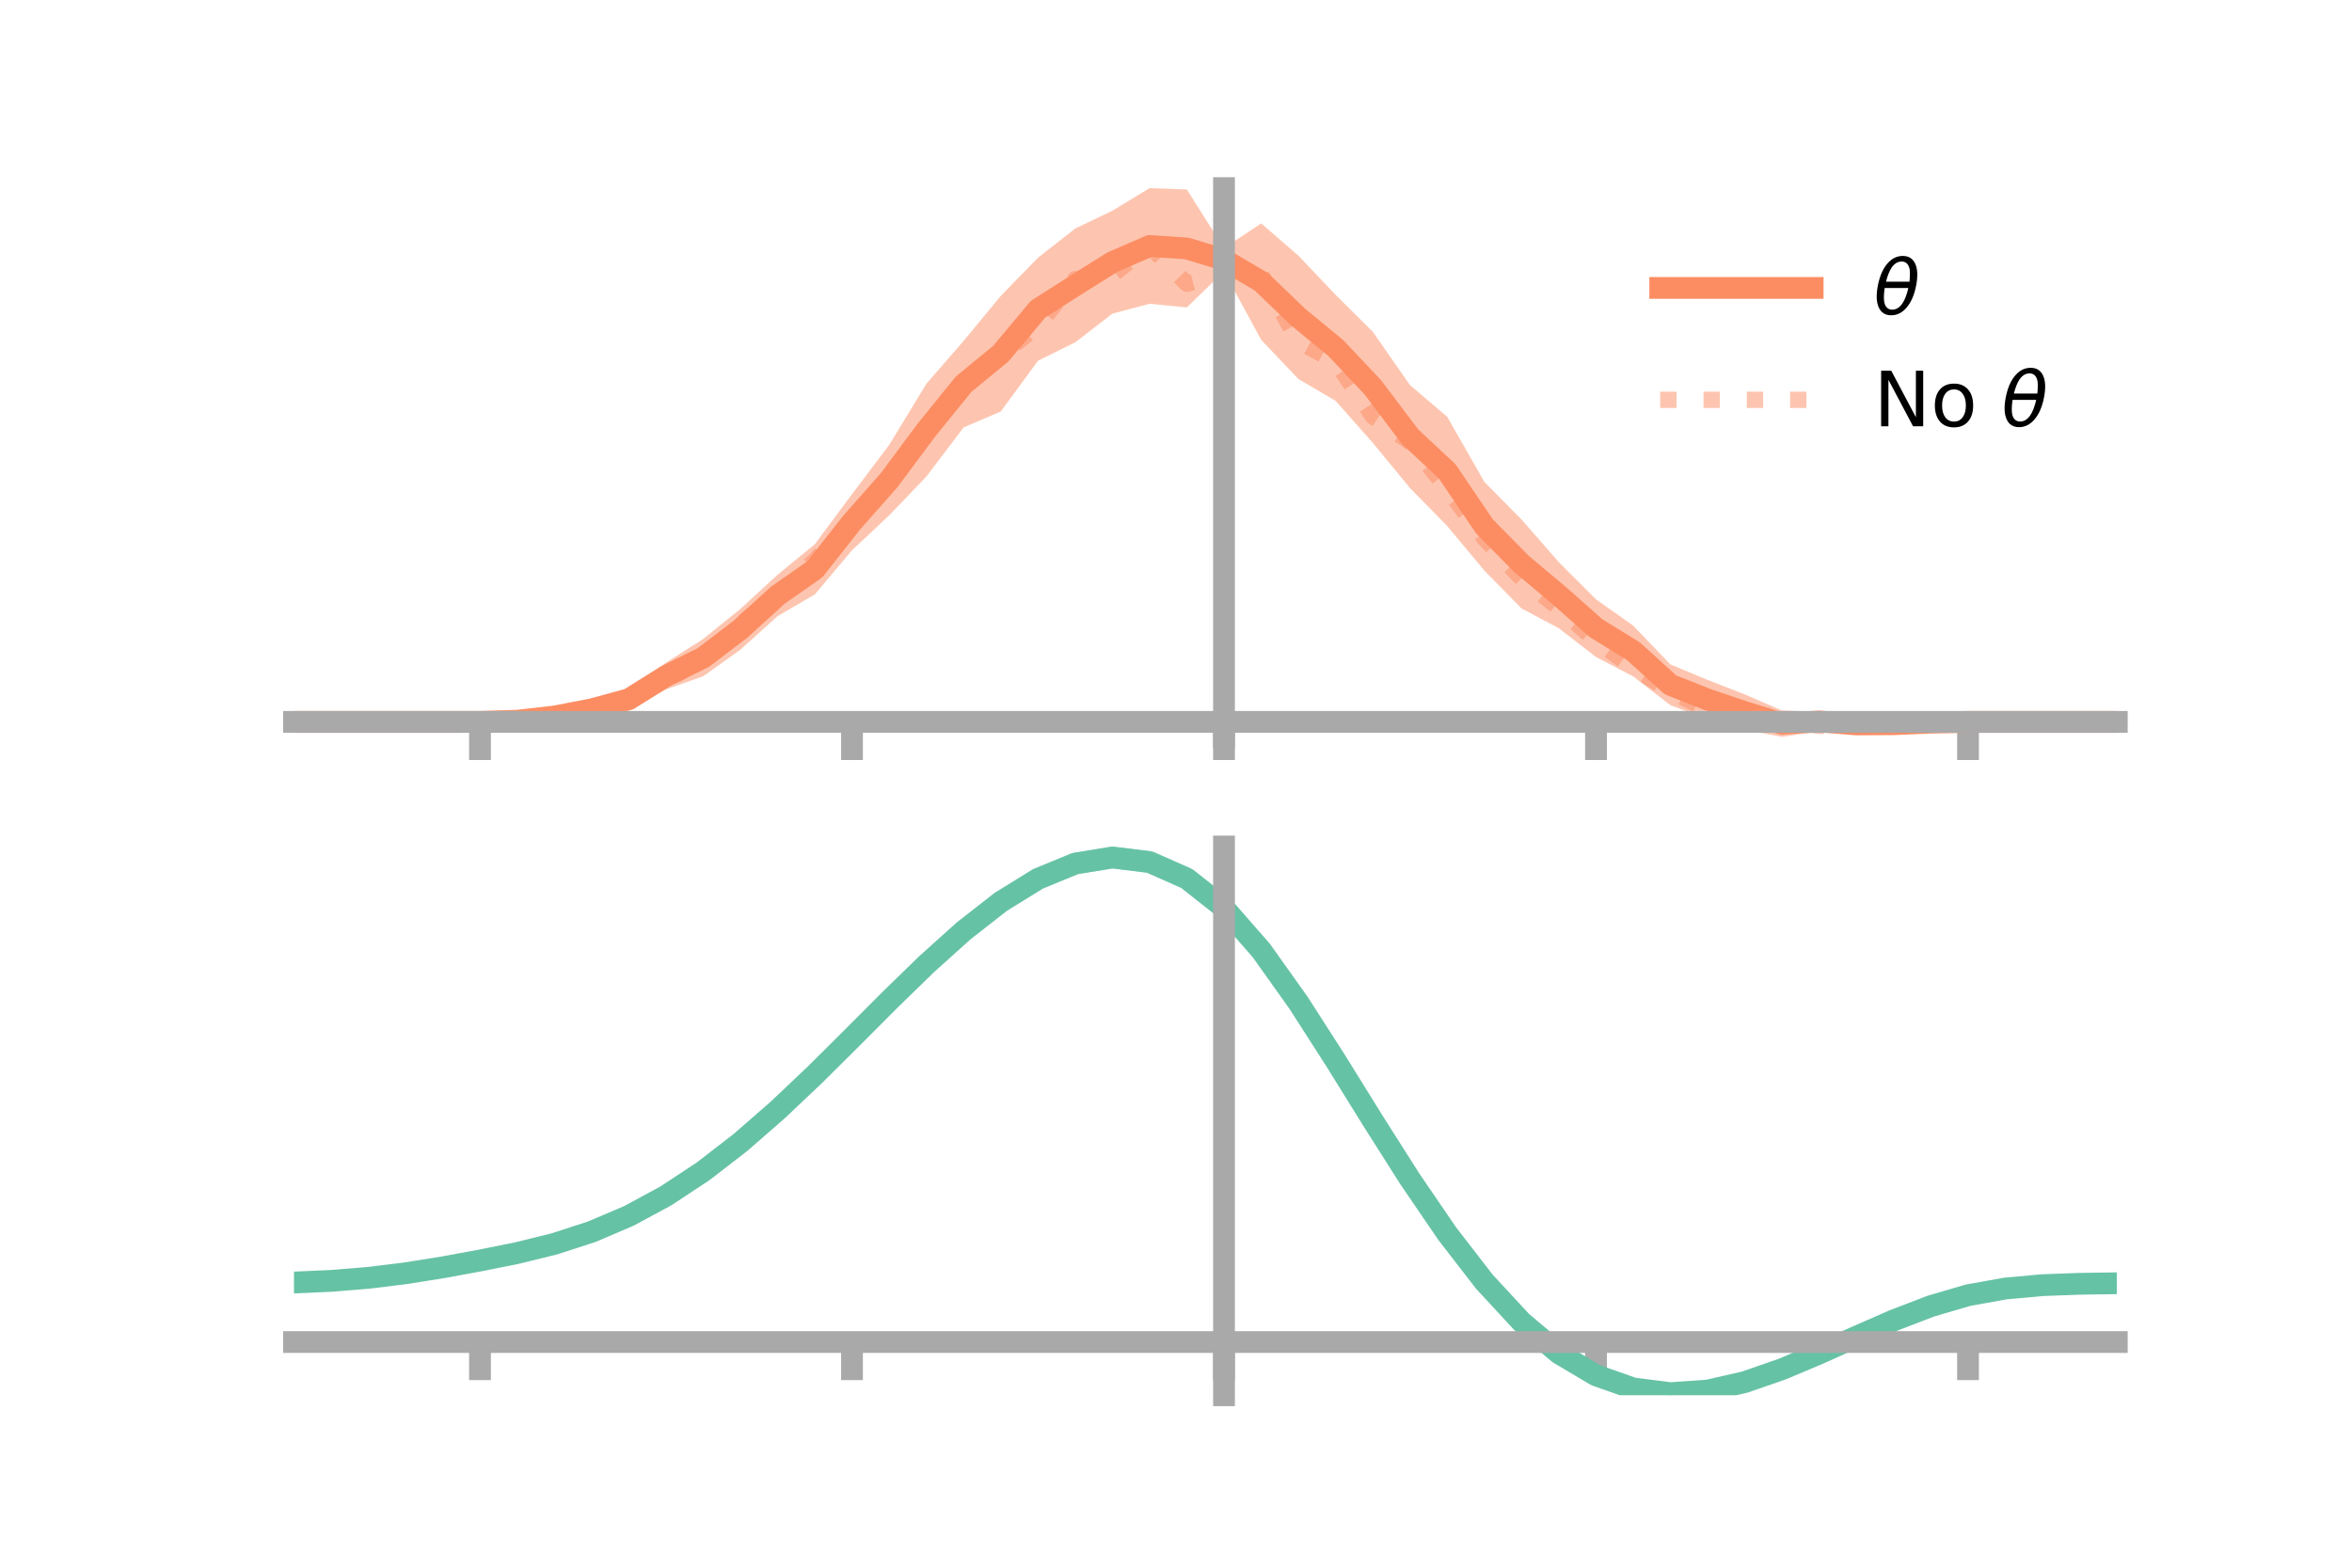 <?xml version="1.0" encoding="utf-8" standalone="no"?>
<!DOCTYPE svg PUBLIC "-//W3C//DTD SVG 1.1//EN"
  "http://www.w3.org/Graphics/SVG/1.1/DTD/svg11.dtd">
<!-- Created with matplotlib (https://matplotlib.org/) -->
<svg height="144pt" version="1.1" viewBox="0 0 216 144" width="216pt" xmlns="http://www.w3.org/2000/svg" xmlns:xlink="http://www.w3.org/1999/xlink">
 <defs>
  <style type="text/css">*{stroke-linecap:butt;stroke-linejoin:round;}</style>
 </defs>
 <g id="figure_1">
  <g id="patch_1">
   <path d="M 0 144 
L 216 144 
L 216 0 
L 0 0 
z
" style="fill:none;"/>
  </g>
  <g id="axes_1">
   <g id="patch_2">
    <path d="M 27 67.68 
L 194.4 67.68 
L 194.4 17.28 
L 27 17.28 
z
" style="fill:none;"/>
   </g>
   <g id="PolyCollection_1">
    <path clip-path="url(#p606c5624fe)" d="M 27 66.309 
L 27 66.309 
L 30.416 66.309 
L 33.833 66.309 
L 37.249 66.309 
L 40.665 66.309 
L 44.082 66.307 
L 47.498 66.093 
L 50.914 65.5 
L 54.331 64.608 
L 57.747 63.324 
L 61.163 60.866 
L 64.58 58.691 
L 67.996 55.929 
L 71.412 52.787 
L 74.829 49.99 
L 78.245 45.393 
L 81.661 40.863 
L 85.078 35.247 
L 88.494 31.316 
L 91.91 27.176 
L 95.327 23.672 
L 98.743 20.992 
L 102.159 19.354 
L 105.576 17.28 
L 108.992 17.403 
L 112.408 22.791 
L 115.824 20.522 
L 119.241 23.481 
L 122.657 27.08 
L 126.073 30.474 
L 129.49 35.375 
L 132.906 38.284 
L 136.322 44.267 
L 139.739 47.725 
L 143.155 51.636 
L 146.571 55.054 
L 149.988 57.469 
L 153.404 61.032 
L 156.82 62.453 
L 160.237 63.784 
L 163.653 65.265 
L 167.069 65.377 
L 170.486 66.002 
L 173.902 66.209 
L 177.318 66.269 
L 180.735 66.308 
L 184.151 66.309 
L 187.567 66.309 
L 190.984 66.309 
L 194.4 66.309 
L 194.4 66.309 
L 194.4 66.309 
L 190.984 66.309 
L 187.567 66.309 
L 184.151 66.309 
L 180.735 66.311 
L 177.318 66.484 
L 173.902 66.835 
L 170.486 67.077 
L 167.069 67.157 
L 163.653 67.68 
L 160.237 67.037 
L 156.82 66.068 
L 153.404 64.773 
L 149.988 62.135 
L 146.571 60.346 
L 143.155 57.707 
L 139.739 55.894 
L 136.322 52.417 
L 132.906 48.315 
L 129.49 44.832 
L 126.073 40.676 
L 122.657 36.821 
L 119.241 34.815 
L 115.824 31.22 
L 112.408 24.93 
L 108.992 28.24 
L 105.576 27.904 
L 102.159 28.81 
L 98.743 31.447 
L 95.327 33.138 
L 91.91 37.793 
L 88.494 39.264 
L 85.078 43.772 
L 81.661 47.336 
L 78.245 50.545 
L 74.829 54.604 
L 71.412 56.594 
L 67.996 59.677 
L 64.58 62.121 
L 61.163 63.32 
L 57.747 65.137 
L 54.331 65.713 
L 50.914 66.13 
L 47.498 66.312 
L 44.082 66.31 
L 40.665 66.309 
L 37.249 66.309 
L 33.833 66.309 
L 30.416 66.309 
L 27 66.309 
z
" style="fill:#fc8d62;fill-opacity:0.5;"/>
   </g>
   <g id="matplotlib.axis_1">
    <g id="xtick_1">
     <g id="line2d_1">
      <defs>
       <path d="M 0 0 
L 0 3.5 
" id="me96859afb5" style="stroke:#a9a9a9;stroke-width:2;"/>
      </defs>
      <g>
       <use style="fill:#a9a9a9;stroke:#a9a9a9;stroke-width:2;" x="44.082" xlink:href="#me96859afb5" y="66.309"/>
      </g>
     </g>
    </g>
    <g id="xtick_2">
     <g id="line2d_2">
      <g>
       <use style="fill:#a9a9a9;stroke:#a9a9a9;stroke-width:2;" x="78.245" xlink:href="#me96859afb5" y="66.309"/>
      </g>
     </g>
    </g>
    <g id="xtick_3">
     <g id="line2d_3">
      <g>
       <use style="fill:#a9a9a9;stroke:#a9a9a9;stroke-width:2;" x="112.408" xlink:href="#me96859afb5" y="66.309"/>
      </g>
     </g>
    </g>
    <g id="xtick_4">
     <g id="line2d_4">
      <g>
       <use style="fill:#a9a9a9;stroke:#a9a9a9;stroke-width:2;" x="146.571" xlink:href="#me96859afb5" y="66.309"/>
      </g>
     </g>
    </g>
    <g id="xtick_5">
     <g id="line2d_5">
      <g>
       <use style="fill:#a9a9a9;stroke:#a9a9a9;stroke-width:2;" x="180.735" xlink:href="#me96859afb5" y="66.309"/>
      </g>
     </g>
    </g>
   </g>
   <g id="matplotlib.axis_2"/>
   <g id="line2d_6">
    <path clip-path="url(#p606c5624fe)" d="M 27 66.309 
L 30.416 66.309 
L 33.833 66.309 
L 37.249 66.309 
L 40.665 66.309 
L 44.082 66.308 
L 47.498 66.203 
L 50.914 65.815 
L 54.331 65.16 
L 57.747 64.23 
L 61.163 62.093 
L 64.58 60.406 
L 67.996 57.803 
L 71.412 54.69 
L 74.829 52.297 
L 78.245 47.969 
L 81.661 44.1 
L 85.078 39.509 
L 88.494 35.29 
L 91.91 32.485 
L 95.327 28.405 
L 98.743 26.22 
L 102.159 24.082 
L 105.576 22.592 
L 108.992 22.821 
L 112.408 23.86 
L 115.824 25.871 
L 119.241 29.148 
L 122.657 31.95 
L 126.073 35.575 
L 129.49 40.104 
L 132.906 43.299 
L 136.322 48.342 
L 139.739 51.809 
L 143.155 54.672 
L 146.571 57.7 
L 149.988 59.802 
L 153.404 62.903 
L 156.82 64.26 
L 160.237 65.411 
L 163.653 66.473 
L 167.069 66.267 
L 170.486 66.54 
L 173.902 66.522 
L 177.318 66.377 
L 180.735 66.309 
L 184.151 66.309 
L 187.567 66.309 
L 190.984 66.309 
L 194.4 66.309 
" style="fill:none;stroke:#fc8d62;stroke-linecap:square;stroke-width:2;"/>
   </g>
   <g id="line2d_7">
    <path clip-path="url(#p606c5624fe)" d="M 27 66.309 
L 30.416 66.309 
L 33.833 66.309 
L 37.249 66.309 
L 40.665 66.309 
L 44.082 66.308 
L 47.498 66.202 
L 50.914 65.824 
L 54.331 65.1 
L 57.747 63.895 
L 61.163 62.597 
L 64.58 60.385 
L 67.996 57.351 
L 71.412 54.594 
L 74.829 51.494 
L 78.245 47.856 
L 81.661 44.104 
L 85.078 39.537 
L 88.494 35.673 
L 91.91 32.663 
L 95.327 29.897 
L 98.743 25.65 
L 102.159 25.221 
L 105.576 22.592 
L 108.992 26.058 
L 112.408 25.145 
L 115.824 25.233 
L 119.241 31.372 
L 122.657 33.2 
L 126.073 38.248 
L 129.49 40.599 
L 132.906 44.912 
L 136.322 49.455 
L 139.739 53.135 
L 143.155 55.838 
L 146.571 58.841 
L 149.988 61.301 
L 153.404 63.502 
L 156.82 65.174 
L 160.237 65.662 
L 163.653 66.133 
L 167.069 66.676 
L 170.486 66.634 
L 173.902 66.519 
L 177.318 66.384 
L 180.735 66.31 
L 184.151 66.309 
L 187.567 66.309 
L 190.984 66.309 
L 194.4 66.309 
" style="fill:none;stroke:#fc8d62;stroke-dasharray:1.5,2.475;stroke-dashoffset:0;stroke-opacity:0.5;stroke-width:1.5;"/>
   </g>
   <g id="patch_3">
    <path d="M 112.408 67.68 
L 112.408 17.28 
" style="fill:none;stroke:#a9a9a9;stroke-linecap:square;stroke-linejoin:miter;stroke-width:2;"/>
   </g>
   <g id="patch_4">
    <path d="M 194.4 67.68 
L 194.4 17.28 
" style="fill:none;"/>
   </g>
   <g id="patch_5">
    <path d="M 27 66.309 
L 194.4 66.309 
" style="fill:none;stroke:#a9a9a9;stroke-linecap:square;stroke-linejoin:miter;stroke-width:2;"/>
   </g>
   <g id="patch_6">
    <path d="M 27 17.28 
L 194.4 17.28 
" style="fill:none;"/>
   </g>
   <g id="legend_1">
    <g id="line2d_8">
     <path d="M 152.47 26.449 
L 166.47 26.449 
" style="fill:none;stroke:#fc8d62;stroke-linecap:square;stroke-width:2;"/>
    </g>
    <g id="line2d_9"/>
    <g id="text_1">
     <!-- $\theta$ -->
     <g transform="translate(172.07 28.899)scale(0.07 -0.07)">
      <defs>
       <path d="M 45.516 34.672 
L 14.453 34.672 
Q 12.359 20.062 14.5 13.875 
Q 17.188 6.25 24.469 6.25 
Q 31.781 6.25 37.359 13.922 
Q 42.234 20.656 45.516 34.672 
z
M 47.016 42.969 
Q 48.344 56.844 46.625 61.719 
Q 43.953 69.438 36.766 69.438 
Q 29.297 69.438 23.828 61.812 
Q 19.531 55.672 16.156 42.969 
z
M 38.188 76.766 
Q 49.906 76.766 54.594 66.406 
Q 59.281 56.109 55.719 37.844 
Q 52.203 19.625 43.453 9.281 
Q 34.766 -1.125 23.047 -1.125 
Q 11.281 -1.125 6.641 9.281 
Q 2 19.625 5.516 37.844 
Q 9.078 56.109 17.719 66.406 
Q 26.422 76.766 38.188 76.766 
z
" id="DejaVuSans-Oblique-952"/>
      </defs>
      <use transform="translate(0 0.234)" xlink:href="#DejaVuSans-Oblique-952"/>
     </g>
    </g>
    <g id="line2d_10">
     <path d="M 152.47 36.724 
L 166.47 36.724 
" style="fill:none;stroke:#fc8d62;stroke-dasharray:1.5,2.475;stroke-dashoffset:0;stroke-opacity:0.5;stroke-width:1.5;"/>
    </g>
    <g id="line2d_11"/>
    <g id="text_2">
     <!-- No $\theta$ -->
     <g transform="translate(172.07 39.174)scale(0.07 -0.07)">
      <defs>
       <path d="M 9.812 72.906 
L 23.094 72.906 
L 55.422 11.922 
L 55.422 72.906 
L 64.984 72.906 
L 64.984 0 
L 51.703 0 
L 19.391 60.984 
L 19.391 0 
L 9.812 0 
z
" id="DejaVuSans-78"/>
       <path d="M 30.609 48.391 
Q 23.391 48.391 19.188 42.75 
Q 14.984 37.109 14.984 27.297 
Q 14.984 17.484 19.156 11.844 
Q 23.344 6.203 30.609 6.203 
Q 37.797 6.203 41.984 11.859 
Q 46.188 17.531 46.188 27.297 
Q 46.188 37.016 41.984 42.703 
Q 37.797 48.391 30.609 48.391 
z
M 30.609 56 
Q 42.328 56 49.016 48.375 
Q 55.719 40.766 55.719 27.297 
Q 55.719 13.875 49.016 6.219 
Q 42.328 -1.422 30.609 -1.422 
Q 18.844 -1.422 12.172 6.219 
Q 5.516 13.875 5.516 27.297 
Q 5.516 40.766 12.172 48.375 
Q 18.844 56 30.609 56 
z
" id="DejaVuSans-111"/>
       <path id="DejaVuSans-32"/>
      </defs>
      <use transform="translate(0 0.234)" xlink:href="#DejaVuSans-78"/>
      <use transform="translate(74.805 0.234)" xlink:href="#DejaVuSans-111"/>
      <use transform="translate(135.986 0.234)" xlink:href="#DejaVuSans-32"/>
      <use transform="translate(167.773 0.234)" xlink:href="#DejaVuSans-Oblique-952"/>
     </g>
    </g>
   </g>
  </g>
  <g id="axes_2">
   <g id="patch_7">
    <path d="M 27 128.16 
L 194.4 128.16 
L 194.4 77.76 
L 27 77.76 
z
" style="fill:none;"/>
   </g>
   <g id="PolyCollection_2">
    <path clip-path="url(#pb5a00138ee)" d="M 27 117.907 
L 27 117.704 
L 30.416 117.551 
L 33.833 117.265 
L 37.249 116.833 
L 40.665 116.271 
L 44.082 115.623 
L 47.498 114.918 
L 50.914 114.056 
L 54.331 112.925 
L 57.747 111.443 
L 61.163 109.561 
L 64.58 107.263 
L 67.996 104.567 
L 71.412 101.523 
L 74.829 98.212 
L 78.245 94.737 
L 81.661 91.225 
L 85.078 87.818 
L 88.494 84.668 
L 91.91 81.933 
L 95.327 79.77 
L 98.743 78.332 
L 102.159 77.76 
L 105.576 78.185 
L 108.992 79.722 
L 112.408 82.464 
L 115.824 86.433 
L 119.241 91.308 
L 122.657 96.72 
L 126.073 102.321 
L 129.49 107.799 
L 132.906 112.891 
L 136.322 117.391 
L 139.739 121.148 
L 143.155 124.071 
L 146.571 126.127 
L 149.988 127.339 
L 153.404 127.777 
L 156.82 127.545 
L 160.237 126.771 
L 163.653 125.598 
L 167.069 124.173 
L 170.486 122.647 
L 173.902 121.163 
L 177.318 119.857 
L 180.735 118.856 
L 184.151 118.242 
L 187.567 117.934 
L 190.984 117.813 
L 194.4 117.768 
L 194.4 117.978 
L 194.4 117.978 
L 190.984 118.034 
L 187.567 118.164 
L 184.151 118.477 
L 180.735 119.092 
L 177.318 120.095 
L 173.902 121.413 
L 170.486 122.921 
L 167.069 124.479 
L 163.653 125.934 
L 160.237 127.133 
L 156.82 127.921 
L 153.404 128.16 
L 149.988 127.729 
L 146.571 126.538 
L 143.155 124.533 
L 139.739 121.702 
L 136.322 118.075 
L 132.906 113.735 
L 129.49 108.822 
L 126.073 103.532 
L 122.657 98.118 
L 119.241 92.881 
L 115.824 88.162 
L 112.408 84.32 
L 108.992 81.669 
L 105.576 80.184 
L 102.159 79.77 
L 98.743 80.311 
L 95.327 81.682 
L 91.91 83.743 
L 88.494 86.349 
L 85.078 89.348 
L 81.661 92.593 
L 78.245 95.937 
L 74.829 99.25 
L 71.412 102.412 
L 67.996 105.324 
L 64.58 107.911 
L 61.163 110.122 
L 57.747 111.938 
L 54.331 113.367 
L 50.914 114.455 
L 47.498 115.278 
L 44.082 115.944 
L 40.665 116.553 
L 37.249 117.08 
L 33.833 117.486 
L 30.416 117.757 
L 27 117.907 
z
" style="fill:#66c2a5;fill-opacity:0.5;"/>
   </g>
   <g id="matplotlib.axis_3">
    <g id="xtick_6">
     <g id="line2d_12">
      <g>
       <use style="fill:#a9a9a9;stroke:#a9a9a9;stroke-width:2;" x="44.082" xlink:href="#me96859afb5" y="123.272"/>
      </g>
     </g>
    </g>
    <g id="xtick_7">
     <g id="line2d_13">
      <g>
       <use style="fill:#a9a9a9;stroke:#a9a9a9;stroke-width:2;" x="78.245" xlink:href="#me96859afb5" y="123.272"/>
      </g>
     </g>
    </g>
    <g id="xtick_8">
     <g id="line2d_14">
      <g>
       <use style="fill:#a9a9a9;stroke:#a9a9a9;stroke-width:2;" x="112.408" xlink:href="#me96859afb5" y="123.272"/>
      </g>
     </g>
    </g>
    <g id="xtick_9">
     <g id="line2d_15">
      <g>
       <use style="fill:#a9a9a9;stroke:#a9a9a9;stroke-width:2;" x="146.571" xlink:href="#me96859afb5" y="123.272"/>
      </g>
     </g>
    </g>
    <g id="xtick_10">
     <g id="line2d_16">
      <g>
       <use style="fill:#a9a9a9;stroke:#a9a9a9;stroke-width:2;" x="180.735" xlink:href="#me96859afb5" y="123.272"/>
      </g>
     </g>
    </g>
   </g>
   <g id="matplotlib.axis_4"/>
   <g id="line2d_17">
    <path clip-path="url(#pb5a00138ee)" d="M 27 117.806 
L 30.416 117.654 
L 33.833 117.375 
L 37.249 116.957 
L 40.665 116.412 
L 44.082 115.784 
L 47.498 115.098 
L 50.914 114.255 
L 54.331 113.146 
L 57.747 111.69 
L 61.163 109.842 
L 64.58 107.587 
L 67.996 104.945 
L 71.412 101.968 
L 74.829 98.731 
L 78.245 95.337 
L 81.661 91.909 
L 85.078 88.583 
L 88.494 85.509 
L 91.91 82.838 
L 95.327 80.726 
L 98.743 79.322 
L 102.159 78.765 
L 105.576 79.185 
L 108.992 80.696 
L 112.408 83.392 
L 115.824 87.297 
L 119.241 92.095 
L 122.657 97.419 
L 126.073 102.926 
L 129.49 108.31 
L 132.906 113.313 
L 136.322 117.733 
L 139.739 121.425 
L 143.155 124.302 
L 146.571 126.332 
L 149.988 127.534 
L 153.404 127.968 
L 156.82 127.733 
L 160.237 126.952 
L 163.653 125.766 
L 167.069 124.326 
L 170.486 122.784 
L 173.902 121.288 
L 177.318 119.976 
L 180.735 118.974 
L 184.151 118.359 
L 187.567 118.049 
L 190.984 117.923 
L 194.4 117.873 
" style="fill:none;stroke:#66c2a5;stroke-linecap:square;stroke-width:2;"/>
   </g>
   <g id="patch_8">
    <path d="M 112.408 128.16 
L 112.408 77.76 
" style="fill:none;stroke:#a9a9a9;stroke-linecap:square;stroke-linejoin:miter;stroke-width:2;"/>
   </g>
   <g id="patch_9">
    <path d="M 194.4 128.16 
L 194.4 77.76 
" style="fill:none;"/>
   </g>
   <g id="patch_10">
    <path d="M 27 123.272 
L 194.4 123.272 
" style="fill:none;stroke:#a9a9a9;stroke-linecap:square;stroke-linejoin:miter;stroke-width:2;"/>
   </g>
   <g id="patch_11">
    <path d="M 27 77.76 
L 194.4 77.76 
" style="fill:none;"/>
   </g>
  </g>
 </g>
 <defs>
  <clipPath id="p606c5624fe">
   <rect height="50.4" width="167.4" x="27" y="17.28"/>
  </clipPath>
  <clipPath id="pb5a00138ee">
   <rect height="50.4" width="167.4" x="27" y="77.76"/>
  </clipPath>
 </defs>
</svg>
